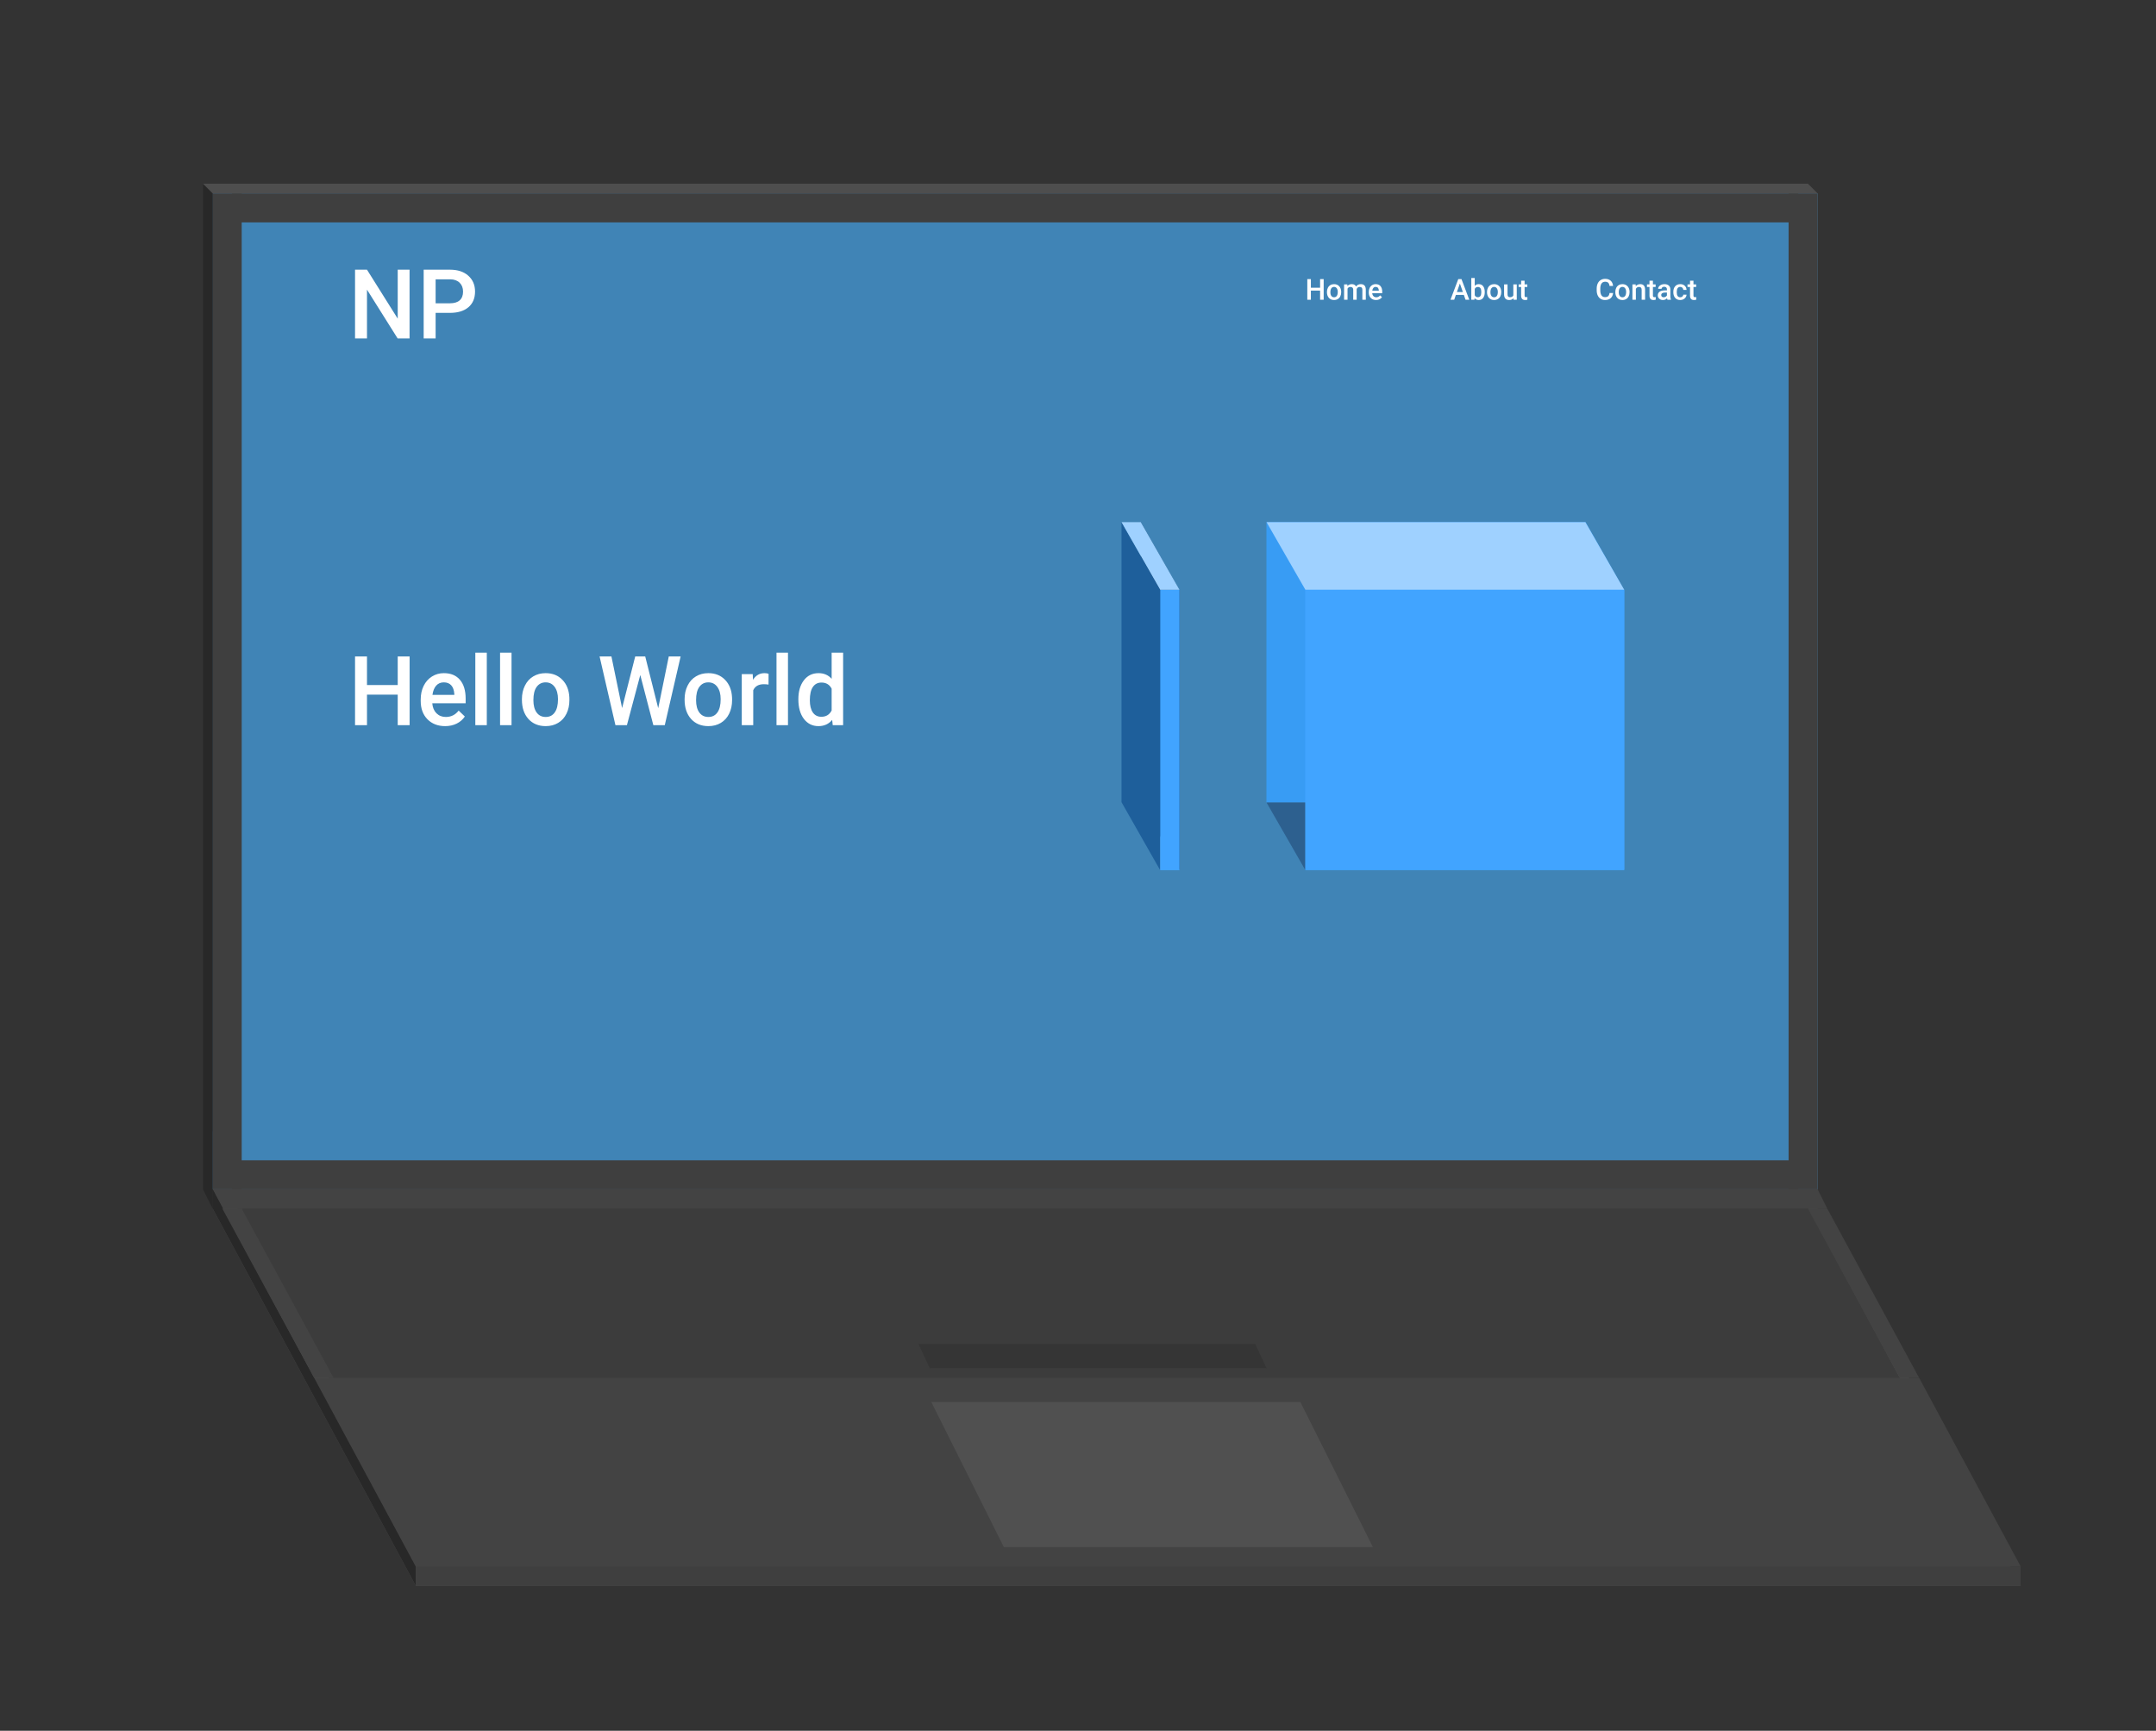 <svg width="223" height="179" viewBox="0 0 223 179" fill="none" xmlns="http://www.w3.org/2000/svg">
<rect x="0" y="0" width="223" height="179" fill="#333333" stroke="none"/>
<path d="M22 123V20H188V123H22Z" fill="#4084B6"/>
<path d="M43 164L22 125H188L209 164H43Z" fill="#4E4E4E"/>
<path d="M44.5 162L23.5 123H186L207 162H44.5Z" fill="#3C3C3C"/>
<path d="M209 162H43L32.5 142.5H198.5L209 162Z" fill="#434343"/>
<path d="M23 125L22 123H188L189 125H23Z" fill="#434343"/>
<rect width="6" height="6" transform="translate(22 117)" fill="#4084B6"/>
<path d="M22 123V20H25V123H22Z" fill="#3F3F3F"/>
<path d="M185 123V20H188V123H185Z" fill="#3F3F3F"/>
<path d="M24 123V120H186V123H24Z" fill="#3F3F3F"/>
<path d="M24 23V20H186V23H24Z" fill="#3F3F3F"/>
<path d="M43 162V164L22 125V123L43 162Z" fill="#282828"/>
<path d="M43 164V162H209V164H43Z" fill="#3F3F3F"/>
<path d="M21 123L22 125V20L21 19V123Z" fill="#282828"/>
<path d="M22 20L21 19H187L188 20H22Z" fill="#4E4E4E"/>
<path d="M103.829 160L96.329 145H134.5L142 160H103.829Z" fill="#505050"/>
<path d="M96.171 141.5L95 139H129.829L131 141.5H96.171Z" fill="#353535"/>
<path d="M42.362 35H41.127L37.958 29.956V35H36.723V27.891H37.958L41.137 32.954V27.891H42.362V35ZM45.058 32.358V35H43.822V27.891H46.542C47.336 27.891 47.966 28.097 48.432 28.511C48.9 28.924 49.135 29.471 49.135 30.151C49.135 30.848 48.905 31.39 48.446 31.777C47.991 32.165 47.351 32.358 46.527 32.358H45.058ZM45.058 31.367H46.542C46.981 31.367 47.317 31.265 47.548 31.06C47.779 30.851 47.895 30.552 47.895 30.161C47.895 29.777 47.777 29.471 47.543 29.243C47.309 29.012 46.986 28.893 46.576 28.887H45.058V31.367Z" fill="white"/>
<path d="M42.367 75H41.137V71.841H37.958V75H36.723V67.891H37.958V70.85H41.137V67.891H42.367V75ZM46.044 75.098C45.292 75.098 44.682 74.862 44.213 74.39C43.747 73.914 43.515 73.283 43.515 72.495V72.349C43.515 71.821 43.616 71.351 43.817 70.938C44.023 70.521 44.309 70.197 44.677 69.966C45.045 69.735 45.455 69.619 45.907 69.619C46.627 69.619 47.182 69.849 47.572 70.308C47.966 70.767 48.163 71.416 48.163 72.256V72.734H44.711C44.747 73.171 44.892 73.516 45.145 73.769C45.403 74.023 45.725 74.15 46.112 74.15C46.656 74.15 47.099 73.931 47.44 73.491L48.08 74.102C47.868 74.417 47.585 74.663 47.23 74.839C46.879 75.011 46.483 75.098 46.044 75.098ZM45.902 70.571C45.577 70.571 45.313 70.685 45.111 70.913C44.913 71.141 44.786 71.458 44.73 71.865H46.991V71.777C46.965 71.38 46.859 71.081 46.674 70.879C46.488 70.674 46.231 70.571 45.902 70.571ZM50.351 75H49.164V67.5H50.351V75ZM52.909 75H51.723V67.5H52.909V75ZM53.983 72.31C53.983 71.792 54.086 71.326 54.291 70.913C54.496 70.496 54.784 70.177 55.155 69.956C55.526 69.731 55.953 69.619 56.435 69.619C57.148 69.619 57.725 69.849 58.168 70.308C58.614 70.767 58.855 71.375 58.891 72.134L58.895 72.412C58.895 72.933 58.795 73.398 58.593 73.809C58.394 74.219 58.108 74.536 57.733 74.761C57.362 74.985 56.933 75.098 56.444 75.098C55.699 75.098 55.102 74.85 54.652 74.356C54.206 73.857 53.983 73.195 53.983 72.368V72.31ZM55.17 72.412C55.17 72.956 55.282 73.382 55.507 73.691C55.731 73.997 56.044 74.15 56.444 74.15C56.845 74.15 57.156 73.994 57.377 73.682C57.602 73.369 57.714 72.912 57.714 72.31C57.714 71.776 57.598 71.353 57.367 71.04C57.139 70.728 56.828 70.571 56.435 70.571C56.047 70.571 55.74 70.726 55.512 71.035C55.284 71.341 55.17 71.8 55.17 72.412ZM68.08 73.242L69.174 67.891H70.399L68.759 75H67.577L66.225 69.81L64.843 75H63.656L62.016 67.891H63.241L64.345 73.232L65.702 67.891H66.737L68.08 73.242ZM70.81 72.31C70.81 71.792 70.912 71.326 71.117 70.913C71.322 70.496 71.61 70.177 71.981 69.956C72.353 69.731 72.779 69.619 73.261 69.619C73.974 69.619 74.551 69.849 74.994 70.308C75.44 70.767 75.681 71.375 75.717 72.134L75.722 72.412C75.722 72.933 75.621 73.398 75.419 73.809C75.22 74.219 74.934 74.536 74.56 74.761C74.189 74.985 73.759 75.098 73.27 75.098C72.525 75.098 71.928 74.85 71.478 74.356C71.033 73.857 70.81 73.195 70.81 72.368V72.31ZM71.996 72.412C71.996 72.956 72.108 73.382 72.333 73.691C72.558 73.997 72.87 74.15 73.27 74.15C73.671 74.15 73.982 73.994 74.203 73.682C74.428 73.369 74.54 72.912 74.54 72.31C74.54 71.776 74.424 71.353 74.193 71.04C73.966 70.728 73.655 70.571 73.261 70.571C72.873 70.571 72.566 70.726 72.338 71.035C72.11 71.341 71.996 71.8 71.996 72.412ZM79.491 70.801C79.335 70.775 79.174 70.762 79.008 70.762C78.464 70.762 78.098 70.97 77.909 71.387V75H76.723V69.717H77.856L77.885 70.308C78.171 69.849 78.568 69.619 79.076 69.619C79.245 69.619 79.385 69.642 79.496 69.688L79.491 70.801ZM81.503 75H80.316V67.5H81.503V75ZM82.577 72.319C82.577 71.505 82.766 70.853 83.144 70.361C83.521 69.867 84.027 69.619 84.662 69.619C85.222 69.619 85.674 69.814 86.019 70.205V67.5H87.206V75H86.132L86.073 74.453C85.718 74.883 85.245 75.098 84.652 75.098C84.034 75.098 83.533 74.849 83.148 74.351C82.768 73.853 82.577 73.175 82.577 72.319ZM83.764 72.422C83.764 72.959 83.866 73.379 84.071 73.682C84.28 73.981 84.574 74.131 84.955 74.131C85.44 74.131 85.795 73.914 86.019 73.481V71.226C85.801 70.802 85.45 70.591 84.965 70.591C84.581 70.591 84.284 70.744 84.076 71.05C83.868 71.353 83.764 71.81 83.764 72.422Z" fill="white"/>
<path d="M136.91 31H136.541V30.052H135.587V31H135.217V28.867H135.587V29.755H136.541V28.867H136.91V31ZM137.249 30.193C137.249 30.038 137.279 29.898 137.341 29.774C137.402 29.649 137.489 29.553 137.6 29.487C137.711 29.419 137.839 29.386 137.984 29.386C138.198 29.386 138.371 29.455 138.504 29.592C138.638 29.73 138.71 29.913 138.721 30.14L138.722 30.224C138.722 30.38 138.692 30.52 138.631 30.643C138.572 30.766 138.486 30.861 138.374 30.928C138.262 30.996 138.133 31.029 137.987 31.029C137.763 31.029 137.584 30.955 137.449 30.807C137.315 30.657 137.249 30.459 137.249 30.21V30.193ZM137.604 30.224C137.604 30.387 137.638 30.515 137.706 30.607C137.773 30.699 137.867 30.745 137.987 30.745C138.107 30.745 138.2 30.698 138.267 30.605C138.334 30.511 138.368 30.373 138.368 30.193C138.368 30.033 138.333 29.906 138.264 29.812C138.195 29.718 138.102 29.671 137.984 29.671C137.868 29.671 137.775 29.718 137.707 29.811C137.639 29.902 137.604 30.04 137.604 30.224ZM139.358 29.415L139.368 29.581C139.479 29.451 139.632 29.386 139.825 29.386C140.037 29.386 140.182 29.467 140.26 29.629C140.375 29.467 140.538 29.386 140.747 29.386C140.921 29.386 141.051 29.434 141.136 29.531C141.222 29.627 141.266 29.77 141.268 29.959V31H140.912V29.969C140.912 29.868 140.89 29.794 140.846 29.748C140.802 29.701 140.729 29.677 140.628 29.677C140.547 29.677 140.48 29.699 140.429 29.743C140.378 29.786 140.342 29.843 140.322 29.913L140.323 31H139.967V29.957C139.962 29.77 139.867 29.677 139.682 29.677C139.539 29.677 139.438 29.735 139.378 29.852V31H139.022V29.415H139.358ZM142.332 31.029C142.106 31.029 141.923 30.959 141.782 30.817C141.643 30.674 141.573 30.485 141.573 30.248V30.205C141.573 30.046 141.603 29.905 141.664 29.781C141.725 29.656 141.811 29.559 141.921 29.49C142.032 29.42 142.155 29.386 142.291 29.386C142.506 29.386 142.673 29.455 142.79 29.592C142.908 29.73 142.967 29.925 142.967 30.177V30.32H141.932C141.942 30.451 141.986 30.555 142.062 30.631C142.139 30.707 142.236 30.745 142.352 30.745C142.515 30.745 142.648 30.679 142.75 30.547L142.942 30.73C142.879 30.825 142.794 30.899 142.688 30.952C142.582 31.003 142.463 31.029 142.332 31.029ZM142.289 29.671C142.191 29.671 142.112 29.706 142.052 29.774C141.992 29.842 141.954 29.938 141.938 30.06H142.616V30.033C142.608 29.914 142.576 29.824 142.521 29.764C142.465 29.702 142.388 29.671 142.289 29.671Z" fill="white"/>
<path d="M151.411 30.503H150.584L150.412 31H150.026L150.832 28.867H151.165L151.972 31H151.585L151.411 30.503ZM150.688 30.205H151.307L150.998 29.32L150.688 30.205ZM153.571 30.224C153.571 30.47 153.516 30.666 153.406 30.811C153.296 30.956 153.146 31.029 152.953 31.029C152.768 31.029 152.623 30.962 152.52 30.829L152.502 31H152.18V28.75H152.536V29.567C152.638 29.446 152.776 29.386 152.95 29.386C153.144 29.386 153.295 29.457 153.406 29.601C153.516 29.745 153.571 29.945 153.571 30.203V30.224ZM153.215 30.193C153.215 30.021 153.185 29.892 153.125 29.806C153.064 29.72 152.976 29.677 152.861 29.677C152.707 29.677 152.598 29.745 152.536 29.879V30.533C152.599 30.67 152.708 30.739 152.864 30.739C152.975 30.739 153.061 30.698 153.122 30.615C153.182 30.532 153.213 30.406 153.215 30.238V30.193ZM153.804 30.193C153.804 30.038 153.835 29.898 153.896 29.774C153.958 29.649 154.044 29.553 154.156 29.487C154.267 29.419 154.395 29.386 154.54 29.386C154.753 29.386 154.927 29.455 155.06 29.592C155.193 29.73 155.266 29.913 155.276 30.14L155.278 30.224C155.278 30.38 155.248 30.52 155.187 30.643C155.127 30.766 155.042 30.861 154.929 30.928C154.818 30.996 154.689 31.029 154.542 31.029C154.319 31.029 154.14 30.955 154.005 30.807C153.871 30.657 153.804 30.459 153.804 30.21V30.193ZM154.16 30.224C154.16 30.387 154.194 30.515 154.261 30.607C154.329 30.699 154.422 30.745 154.542 30.745C154.663 30.745 154.756 30.698 154.822 30.605C154.89 30.511 154.923 30.373 154.923 30.193C154.923 30.033 154.889 29.906 154.819 29.812C154.751 29.718 154.658 29.671 154.54 29.671C154.423 29.671 154.331 29.718 154.263 29.811C154.194 29.902 154.16 30.04 154.16 30.224ZM156.539 30.845C156.435 30.968 156.286 31.029 156.094 31.029C155.922 31.029 155.792 30.979 155.703 30.878C155.615 30.778 155.571 30.632 155.571 30.442V29.415H155.927V30.438C155.927 30.639 156.01 30.739 156.177 30.739C156.35 30.739 156.467 30.677 156.527 30.553V29.415H156.883V31H156.548L156.539 30.845ZM157.692 29.03V29.415H157.972V29.679H157.692V30.564C157.692 30.624 157.704 30.668 157.727 30.695C157.751 30.722 157.794 30.735 157.856 30.735C157.897 30.735 157.938 30.73 157.98 30.72V30.996C157.899 31.018 157.821 31.029 157.746 31.029C157.473 31.029 157.336 30.878 157.336 30.577V29.679H157.075V29.415H157.336V29.03H157.692Z" fill="white"/>
<path d="M166.844 30.306C166.823 30.533 166.739 30.711 166.592 30.839C166.446 30.966 166.251 31.029 166.008 31.029C165.838 31.029 165.688 30.989 165.558 30.909C165.429 30.828 165.33 30.713 165.259 30.565C165.189 30.416 165.152 30.244 165.149 30.048V29.849C165.149 29.648 165.185 29.47 165.256 29.317C165.328 29.164 165.43 29.045 165.562 28.962C165.696 28.879 165.851 28.838 166.025 28.838C166.261 28.838 166.45 28.902 166.594 29.03C166.737 29.158 166.821 29.338 166.844 29.572H166.475C166.458 29.419 166.413 29.308 166.34 29.241C166.269 29.172 166.164 29.138 166.025 29.138C165.864 29.138 165.74 29.197 165.653 29.315C165.567 29.433 165.523 29.605 165.521 29.832V30.021C165.521 30.252 165.562 30.428 165.645 30.549C165.728 30.67 165.849 30.73 166.008 30.73C166.153 30.73 166.263 30.698 166.336 30.632C166.409 30.567 166.456 30.458 166.475 30.306H166.844ZM167.076 30.193C167.076 30.038 167.106 29.898 167.168 29.774C167.229 29.649 167.316 29.553 167.427 29.487C167.539 29.419 167.667 29.386 167.811 29.386C168.025 29.386 168.198 29.455 168.331 29.592C168.465 29.73 168.537 29.913 168.548 30.14L168.549 30.224C168.549 30.38 168.519 30.52 168.458 30.643C168.399 30.766 168.313 30.861 168.201 30.928C168.089 30.996 167.96 31.029 167.814 31.029C167.59 31.029 167.411 30.955 167.276 30.807C167.143 30.657 167.076 30.459 167.076 30.21V30.193ZM167.432 30.224C167.432 30.387 167.465 30.515 167.533 30.607C167.6 30.699 167.694 30.745 167.814 30.745C167.934 30.745 168.027 30.698 168.094 30.605C168.161 30.511 168.195 30.373 168.195 30.193C168.195 30.033 168.16 29.906 168.091 29.812C168.022 29.718 167.929 29.671 167.811 29.671C167.695 29.671 167.603 29.718 167.534 29.811C167.466 29.902 167.432 30.04 167.432 30.224ZM169.181 29.415L169.191 29.598C169.308 29.456 169.462 29.386 169.652 29.386C169.982 29.386 170.15 29.575 170.156 29.953V31H169.8V29.973C169.8 29.873 169.778 29.798 169.734 29.75C169.691 29.702 169.621 29.677 169.522 29.677C169.378 29.677 169.271 29.742 169.201 29.872V31H168.845V29.415H169.181ZM170.966 29.03V29.415H171.246V29.679H170.966V30.564C170.966 30.624 170.978 30.668 171.001 30.695C171.026 30.722 171.069 30.735 171.13 30.735C171.171 30.735 171.213 30.73 171.255 30.72V30.996C171.174 31.018 171.096 31.029 171.021 31.029C170.747 31.029 170.61 30.878 170.61 30.577V29.679H170.35V29.415H170.61V29.03H170.966ZM172.466 31C172.451 30.97 172.437 30.92 172.425 30.852C172.312 30.97 172.173 31.029 172.009 31.029C171.85 31.029 171.72 30.984 171.62 30.893C171.519 30.802 171.469 30.69 171.469 30.556C171.469 30.387 171.531 30.258 171.656 30.168C171.782 30.077 171.962 30.032 172.195 30.032H172.414V29.928C172.414 29.846 172.391 29.78 172.345 29.731C172.299 29.682 172.229 29.657 172.135 29.657C172.054 29.657 171.988 29.677 171.936 29.718C171.884 29.758 171.858 29.81 171.858 29.872H171.502C171.502 29.785 171.531 29.704 171.589 29.629C171.646 29.553 171.725 29.493 171.823 29.45C171.923 29.407 172.034 29.386 172.156 29.386C172.341 29.386 172.489 29.433 172.6 29.526C172.71 29.619 172.767 29.75 172.77 29.919V30.634C172.77 30.776 172.79 30.89 172.83 30.975V31H172.466ZM172.075 30.744C172.146 30.744 172.211 30.727 172.273 30.692C172.335 30.658 172.382 30.612 172.414 30.555V30.256H172.222C172.09 30.256 171.991 30.279 171.924 30.325C171.858 30.371 171.825 30.436 171.825 30.52C171.825 30.588 171.847 30.643 171.892 30.684C171.938 30.724 171.999 30.744 172.075 30.744ZM173.793 30.745C173.882 30.745 173.956 30.719 174.015 30.668C174.073 30.616 174.104 30.552 174.108 30.476H174.444C174.44 30.574 174.409 30.666 174.352 30.752C174.294 30.837 174.216 30.905 174.117 30.955C174.019 31.004 173.912 31.029 173.798 31.029C173.576 31.029 173.4 30.957 173.271 30.814C173.141 30.67 173.076 30.472 173.076 30.219V30.183C173.076 29.941 173.14 29.748 173.269 29.604C173.398 29.459 173.574 29.386 173.796 29.386C173.985 29.386 174.138 29.441 174.256 29.551C174.375 29.661 174.438 29.805 174.444 29.983H174.108C174.104 29.893 174.073 29.818 174.015 29.759C173.957 29.701 173.883 29.671 173.793 29.671C173.678 29.671 173.589 29.713 173.527 29.797C173.464 29.88 173.433 30.007 173.432 30.177V30.234C173.432 30.406 173.462 30.534 173.524 30.619C173.586 30.703 173.676 30.745 173.793 30.745ZM175.159 29.03V29.415H175.438V29.679H175.159V30.564C175.159 30.624 175.17 30.668 175.194 30.695C175.218 30.722 175.261 30.735 175.323 30.735C175.364 30.735 175.405 30.73 175.447 30.72V30.996C175.366 31.018 175.288 31.029 175.213 31.029C174.939 31.029 174.803 30.878 174.803 30.577V29.679H174.542V29.415H174.803V29.03H175.159Z" fill="white"/>
<path d="M118 82.966V54L122 61.035V90L118 82.966Z" fill="#00396F"/>
<path d="M131 83V54H164V83H131Z" fill="#38A0FF" fill-opacity="0.62"/>
<path d="M131 83V54H164V83H131Z" fill="#38A0FF" fill-opacity="0.62"/>
<path d="M164 82.966V54L168 61.035V90L164 82.966Z" fill="#38A0FF"/>
<path d="M135.022 61L131 54H163.978L168 61H135.022Z" fill="#9FD1FF"/>
<path d="M135.022 90L131 83H163.978L168 90H135.022Z" fill="#2D608F"/>
<path d="M116 82.966V54L120 61.035V90L116 82.966Z" fill="#1E5F9B"/>
<path d="M135 90V61H168V90H135Z" fill="#41A4FF"/>
<path d="M120 90H122V61H120V90Z" fill="#41A4FF"/>
<path d="M118 54L122 61H120L116 54H118Z" fill="#9FD1FF"/>
<path d="M198.5 142.5L189 125H187L196.5 142.5H198.5Z" fill="#434343"/>
<path d="M34.5 142.5L25 125H23L32.5 142.5H34.5Z" fill="#434343"/>
</svg>
